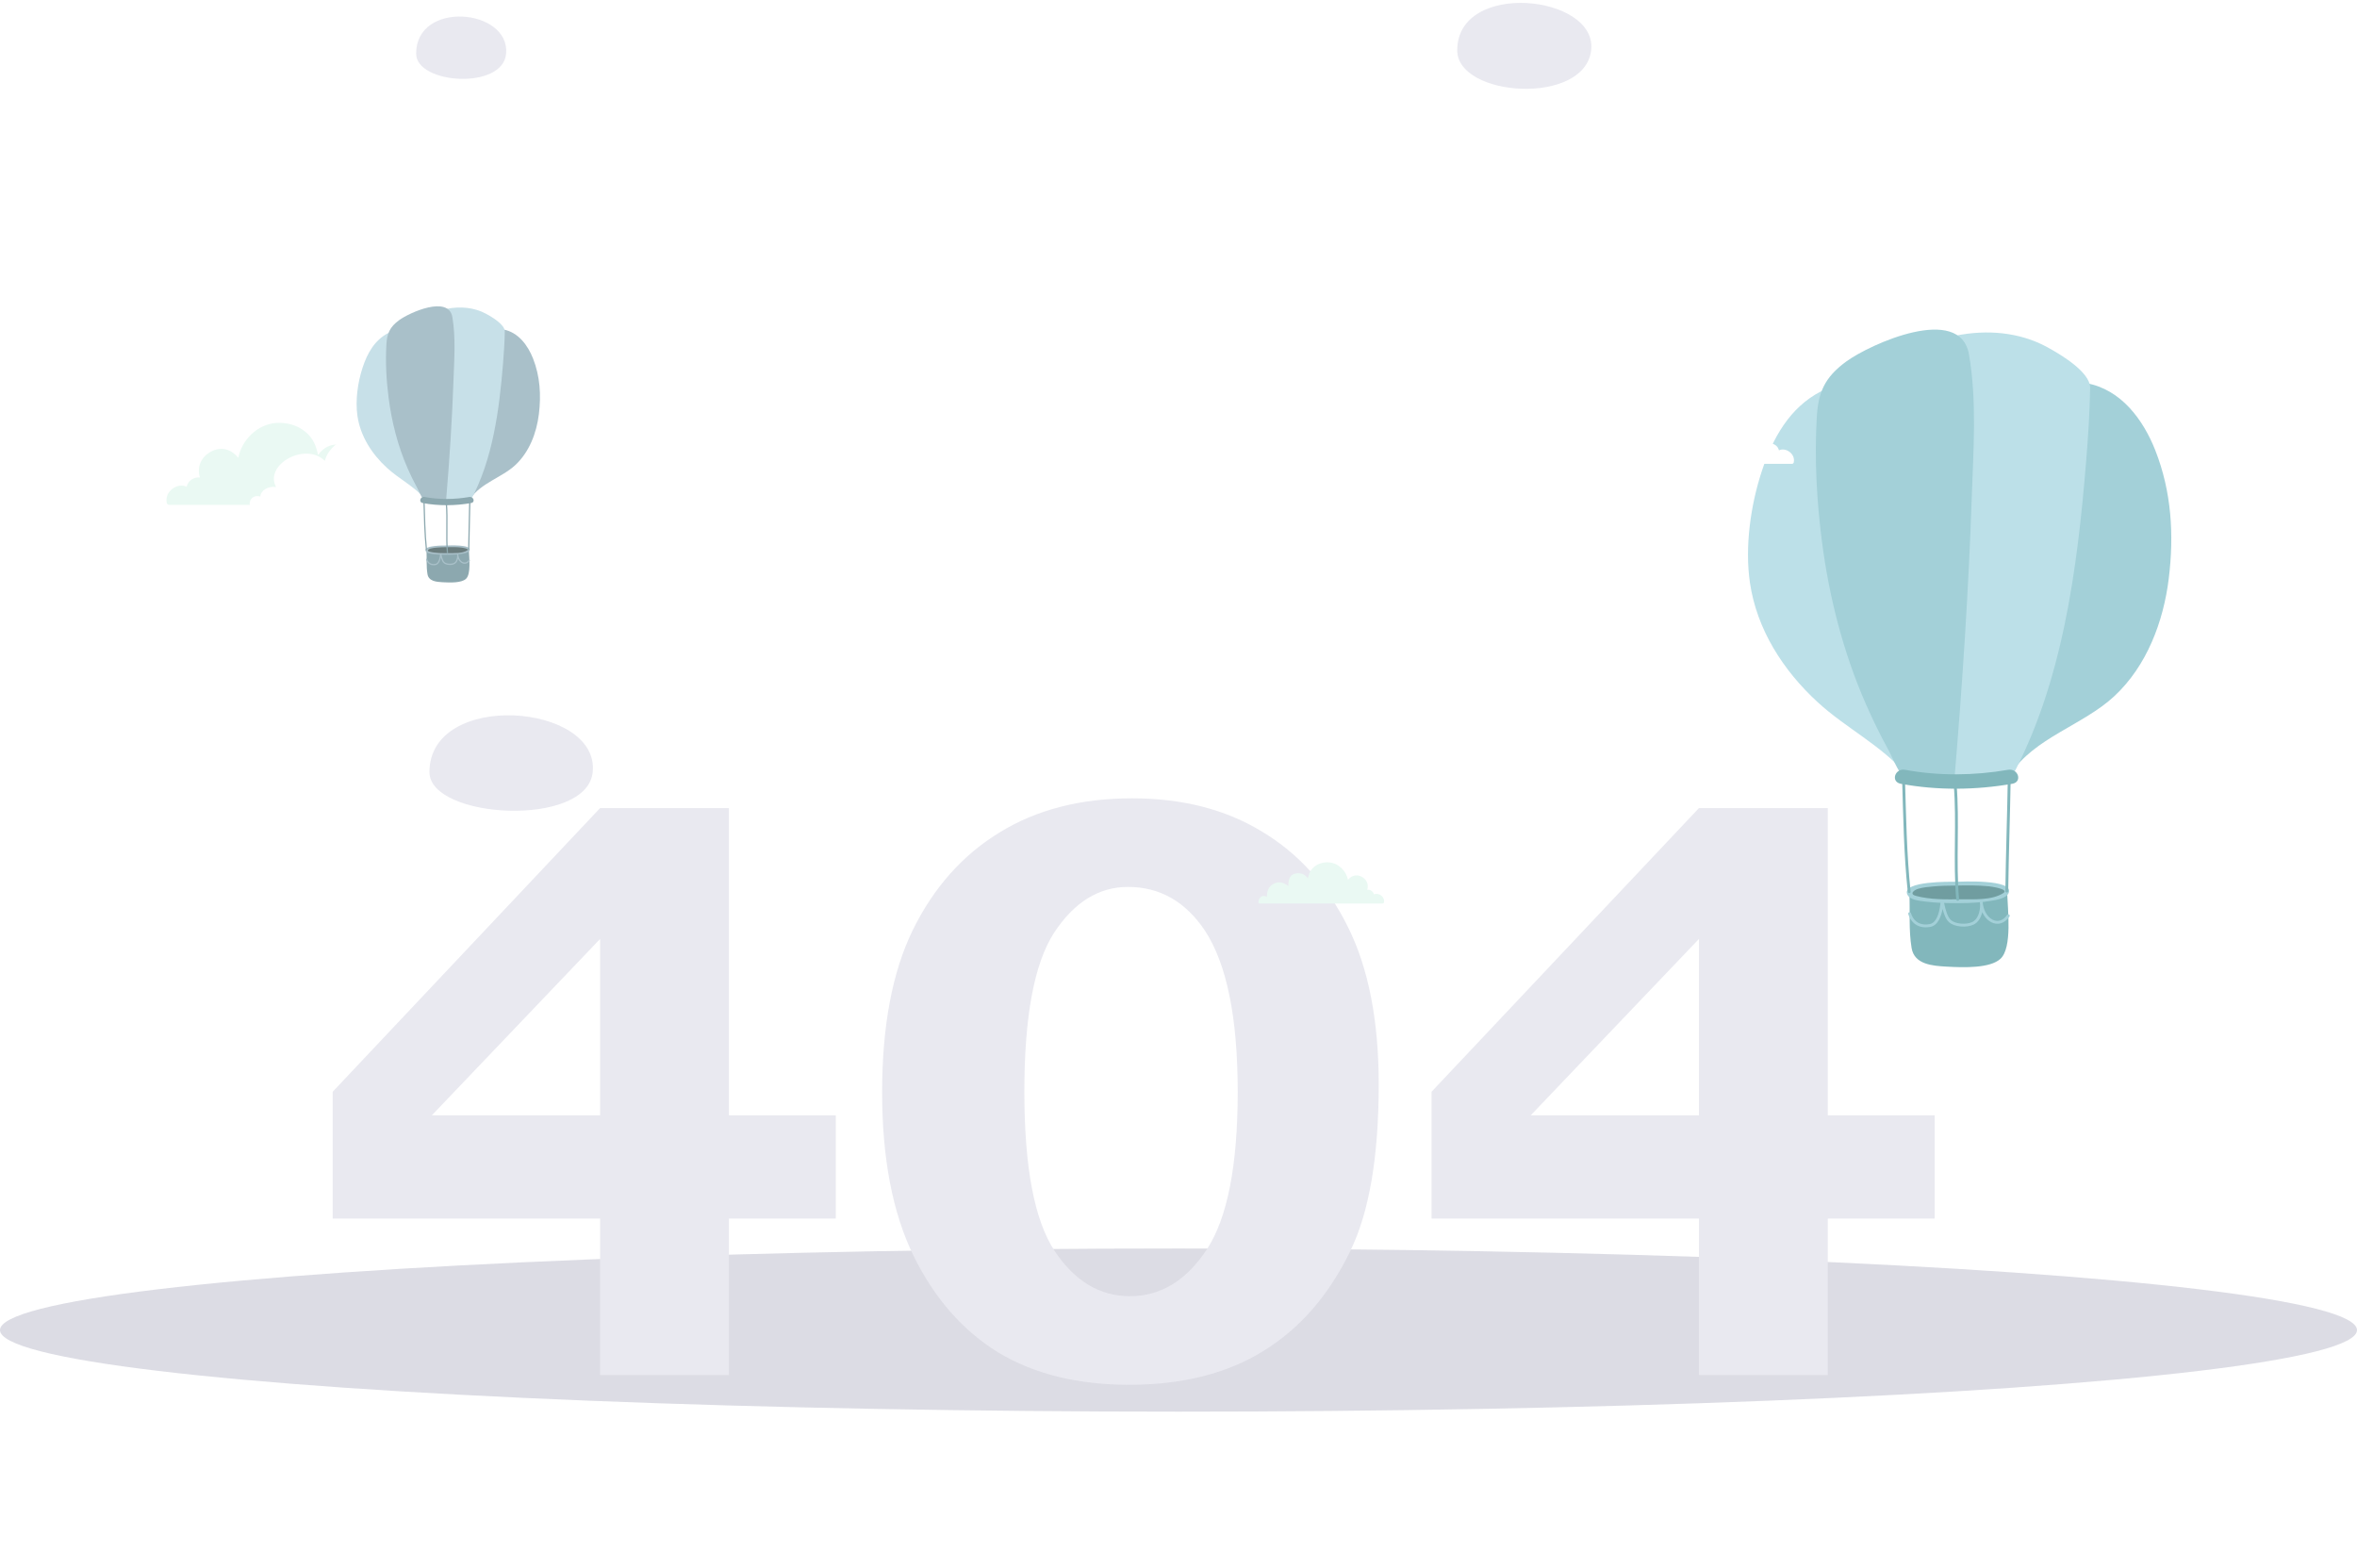 <svg width="708" height="471" viewBox="0 0 708 471" fill="none" xmlns="http://www.w3.org/2000/svg">
<ellipse cx="354" cy="399.5" rx="354" ry="24.5" fill="#DCDCE4"/>
<g filter="url(#filter0_ii_721_1481)">
<path d="M180.257 242.712H218.953V334.997H251.058V366.003H218.953V413H180.257V366.003H99.935V327.917L180.257 242.712ZM180.257 282.019L129.72 334.997H180.257V282.019ZM340.047 239.782C355.184 239.782 368.204 243.119 379.109 249.792C390.096 256.384 398.681 265.905 404.866 278.356C411.051 290.726 414.144 306.514 414.144 325.72C414.144 347.367 411.295 364.05 405.599 375.769C399.17 389.034 390.462 399.043 379.476 405.798C368.571 412.552 355.143 415.93 339.192 415.93C323.649 415.93 310.506 412.674 299.764 406.164C289.103 399.572 280.639 389.888 274.373 377.111C268.107 364.253 264.974 347.896 264.974 328.039C264.974 308.101 268.066 291.825 274.251 279.211C280.517 266.516 289.184 256.791 300.252 250.036C311.32 243.2 324.585 239.782 340.047 239.782ZM371.785 327.917C371.785 305.619 368.489 289.465 361.897 279.455C356.038 270.747 348.348 266.394 338.826 266.394C330.037 266.394 322.632 270.992 316.609 280.188C310.669 289.383 307.698 305.293 307.698 327.917C307.698 350.541 310.709 366.451 316.731 375.646C322.754 384.761 330.322 389.318 339.437 389.318C348.632 389.318 356.323 384.639 362.508 375.28C368.693 365.84 371.785 350.052 371.785 327.917ZM510.335 242.712H549.031V334.997H581.136V366.003H549.031V413H510.335V366.003H430.013V327.917L510.335 242.712ZM510.335 282.019L459.798 334.997H510.335V282.019Z" fill="#E9E9F0"/>
</g>
<path d="M124.743 151.551C124.643 151.611 124.513 151.651 124.363 151.651C99.853 151.651 75.343 151.651 50.833 151.651C50.503 151.651 50.183 151.421 50.103 151.101C49.303 147.601 53.343 144.861 56.073 146.201C56.453 144.421 58.213 143.201 60.053 143.421C59.043 140.231 60.443 137.001 63.793 135.441C66.873 134.011 69.753 135.191 71.583 137.521C72.633 132.111 77.303 127.431 82.993 127.031C86.083 126.821 89.353 127.691 91.763 129.721C94.163 131.731 94.943 133.941 95.543 136.651C97.343 134.071 100.243 132.851 103.593 133.891C106.893 134.911 107.313 138.281 107.163 141.311C109.823 139.101 113.023 138.031 116.493 140.121C119.373 141.851 120.003 144.641 120.123 147.671C122.493 146.261 124.943 147.661 125.133 150.901C125.143 151.231 124.973 151.451 124.743 151.551Z" fill="#EAF9F3"/>
<path d="M437.73 15.118C437.73 29.208 475.97 31.808 477.95 15.118C479.95 -1.582 437.73 -6.052 437.73 15.118Z" fill="#E9E9F0"/>
<path d="M129 231.908C129 246.008 176.32 248.728 178.04 231.908C180.15 211.168 129 207.228 129 231.908Z" fill="#E9E9F0"/>
<path d="M125 16.108C125 25.308 151.08 27.088 152.03 16.108C153.19 2.568 125 -0.002 125 16.108Z" fill="#E9E9F0"/>
<path d="M256.278 194.458C257.058 190.548 251.268 186.948 246.808 188.388C247.538 185.708 246.708 183.268 242.748 182.068C241.098 181.568 239.118 181.578 237.378 182.048C240.498 175.828 237.598 168.748 227.958 167.288C217.478 165.698 205.848 170.838 203.768 179.118C195.248 170.738 177.188 180.778 182.518 190.418C179.228 189.898 175.828 191.758 175.628 194.528C172.298 193.398 169.668 196.798 171.728 199.718C171.878 199.928 172.188 200.068 172.488 200.068C202.138 200.068 231.798 200.068 261.448 200.068C261.678 200.068 261.858 200.008 261.988 199.928C262.128 199.848 262.238 199.728 262.298 199.558C263.318 196.658 259.578 193.918 256.278 194.458Z" fill="white"/>
<path d="M133.736 149.098C134.273 146.378 130.285 143.875 127.213 144.876C127.716 143.012 127.145 141.315 124.417 140.48C123.281 140.133 121.917 140.14 120.718 140.466C122.867 136.14 120.87 131.216 114.23 130.2C107.012 129.094 99.002 132.669 97.569 138.429C91.701 132.6 79.262 139.583 82.933 146.288C80.667 145.926 78.326 147.22 78.188 149.147C75.894 148.361 74.083 150.726 75.502 152.757C75.605 152.903 75.818 153 76.025 153C96.447 153 116.875 153 137.297 153C137.455 153 137.579 152.958 137.669 152.903C137.765 152.847 137.841 152.764 137.882 152.645C138.585 150.628 136.009 148.722 133.736 149.098Z" fill="white"/>
<path d="M288.716 232.139C289.066 230.409 286.496 228.819 284.526 229.459C284.846 228.269 284.486 227.199 282.736 226.669C282.006 226.449 281.136 226.449 280.366 226.659C281.746 223.909 280.456 220.779 276.196 220.129C271.566 219.419 266.416 221.699 265.496 225.359C261.726 221.649 253.746 226.089 256.096 230.359C254.636 230.129 253.136 230.949 253.046 232.179C251.576 231.679 250.406 233.179 251.326 234.479C251.396 234.569 251.526 234.629 251.666 234.629C264.776 234.629 277.886 234.629 291.006 234.629C291.106 234.629 291.186 234.609 291.246 234.569C291.306 234.529 291.356 234.479 291.386 234.399C291.826 233.119 290.176 231.899 288.716 232.139Z" fill="white"/>
<path d="M602.911 268.023C602.911 267.883 602.861 267.763 602.801 267.673C602.701 267.463 602.501 267.303 602.191 267.313C592.881 267.463 583.581 267.613 574.271 267.763C573.891 267.773 573.541 268.083 573.551 268.483C573.771 273.863 573.321 279.413 574.211 284.743C575.041 289.713 580.491 290.093 584.701 290.333C590.101 290.643 597.801 290.833 600.901 287.983C604.491 284.663 603.091 273.293 602.911 268.023Z" fill="#82B7BC"/>
<path d="M578.402 278.533C574.182 278.533 573.212 274.553 573.202 274.513C573.152 274.283 573.292 274.053 573.522 274.003C573.762 273.953 573.982 274.093 574.042 274.323C574.082 274.483 575.062 278.393 579.642 277.563C582.692 277.013 582.922 270.623 582.922 270.563C582.932 270.353 583.092 270.173 583.302 270.143C583.502 270.113 583.712 270.243 583.772 270.453C583.852 270.733 583.932 271.093 584.032 271.503C584.382 273.053 584.922 275.383 586.032 276.363C587.432 277.583 590.642 277.733 592.292 276.993C594.012 276.323 594.842 273.913 594.782 271.733C594.742 271.423 594.712 271.093 594.692 270.773C594.682 270.543 594.852 270.353 595.082 270.333C595.302 270.313 595.512 270.473 595.552 270.693C595.602 271.013 595.632 271.333 595.642 271.653C596.002 273.993 597.371 275.943 599.121 276.473C600.511 276.883 601.852 276.293 602.912 274.813C603.052 274.623 603.322 274.573 603.512 274.713C603.702 274.853 603.752 275.123 603.612 275.313C602.342 277.093 600.612 277.823 598.882 277.293C597.402 276.853 596.172 275.613 595.432 273.973C595.032 275.703 594.102 277.223 592.642 277.793C590.732 278.643 587.172 278.493 585.482 277.013C584.472 276.133 583.902 274.483 583.522 273.013C583.122 275.153 582.142 277.983 579.822 278.403C579.302 278.493 578.832 278.533 578.402 278.533Z" fill="#A3D0D8"/>
<path d="M587.592 265.423C584.632 265.423 574.592 265.553 573.492 267.823C572.022 271.003 588.362 270.753 591.522 270.653C606.472 270.153 608.252 264.673 587.592 265.423Z" fill="#709DA0"/>
<path d="M587.594 264.843C585.884 264.843 571.544 264.593 572.854 268.473C573.494 270.363 576.524 270.533 578.134 270.763C581.684 271.253 585.304 271.273 588.884 271.263C592.054 271.243 595.214 271.083 598.344 270.523C599.744 270.273 602.774 269.793 603.394 268.163C604.984 263.973 588.724 264.813 587.594 264.843C586.854 264.863 586.854 266.013 587.594 265.993C590.864 265.893 594.114 265.893 597.374 266.203C597.944 266.263 603.634 267.023 601.774 268.233C598.334 270.483 592.834 270.083 588.894 270.113C584.494 270.153 579.794 270.233 575.524 269.093C573.454 268.543 574.854 267.343 576.224 266.943C577.664 266.523 579.204 266.393 580.684 266.253C582.974 266.033 585.294 265.993 587.604 265.983C588.334 265.993 588.334 264.843 587.594 264.843Z" fill="#A3D0D8"/>
<path d="M603.111 233.743C602.921 245.053 602.521 256.363 602.371 267.663C602.361 268.213 603.221 268.213 603.231 267.663C603.381 256.363 603.791 245.043 603.971 233.743C603.981 233.193 603.111 233.193 603.111 233.743Z" fill="#82B7BC"/>
<path d="M571.352 233.553C571.702 245.003 571.852 256.413 573.052 267.813C573.112 268.353 573.972 268.363 573.912 267.813C572.712 256.413 572.562 245.003 572.212 233.553C572.202 233.003 571.332 232.993 571.352 233.553Z" fill="#82B7BC"/>
<path d="M586.854 235.463C587.814 247.003 586.614 258.583 587.614 270.123C587.664 270.673 588.524 270.673 588.474 270.123C587.464 258.583 588.674 247.003 587.714 235.463C587.664 234.923 586.804 234.913 586.854 235.463Z" fill="#82B7BC"/>
<path d="M647.403 135.233C643.793 126.083 637.143 116.973 626.733 115.093C626.653 115.083 626.583 115.083 626.513 115.073C626.453 115.063 626.403 115.043 626.343 115.043C618.573 114.253 614.053 122.003 611.313 127.933C606.383 138.653 604.223 150.663 602.283 162.183C598.483 184.853 594.563 209.693 601.213 232.163C601.573 233.403 603.233 233.563 603.923 232.513C611.033 221.583 625.703 217.843 635.083 209.123C644.883 200.013 649.863 186.693 651.453 173.803C653.073 160.663 652.303 147.663 647.403 135.233Z" fill="#A3D0D8"/>
<path d="M570.013 171.903C566.563 153.253 558.413 134.603 549.013 118.073C548.683 117.503 548.153 117.313 547.643 117.383C547.433 117.393 547.213 117.443 546.983 117.553C537.533 122.413 532.453 131.723 529.273 141.343C525.853 151.663 524.063 164.243 525.653 175.043C527.703 189.023 535.603 201.373 546.013 210.923C554.533 218.763 565.143 223.833 572.763 232.793C573.613 233.793 575.303 232.953 575.293 231.763C575.093 211.803 573.653 191.563 570.013 171.903Z" fill="#BCE0E8"/>
<path d="M614.973 104.283C606.623 99.723 596.863 98.953 587.643 100.783C587.073 100.893 586.753 101.233 586.633 101.643C581.053 109.603 580.233 120.733 579.423 130.043C578.133 144.683 578.483 159.473 579.133 174.133C580.013 193.893 581.673 213.703 584.193 233.333C584.293 234.113 584.793 234.783 585.673 234.783C591.333 234.783 596.993 234.783 602.663 234.783C603.163 234.783 603.703 234.513 603.943 234.063C619.623 205.263 624.013 170.623 626.643 138.513C627.243 131.193 627.723 123.843 627.843 116.503C627.903 111.643 618.503 106.213 614.973 104.283Z" fill="#BCE0E8"/>
<path d="M591.444 106.453C588.784 91.123 561.724 103.353 554.564 108.593C547.944 113.433 546.144 118.013 545.724 125.413C545.014 137.743 545.684 150.143 547.244 162.383C549.394 179.193 553.654 195.923 560.494 211.513C562.574 216.263 564.854 220.903 567.354 225.453C568.484 227.513 570.984 234.053 573.414 234.713C577.004 235.683 581.934 234.763 585.654 234.763C586.394 234.763 586.844 234.323 587.014 233.793C587.074 233.653 587.124 233.493 587.134 233.313C589.474 205.363 591.324 177.343 592.284 149.313C592.764 135.263 593.864 120.413 591.444 106.453Z" fill="#A3D0D8"/>
<path d="M570.974 235.413C581.934 237.453 593.504 237.323 604.454 235.413C607.584 234.873 606.254 230.673 603.134 231.223C593.104 232.963 582.334 233.093 572.294 231.223C569.174 230.643 567.844 234.843 570.974 235.413Z" fill="#82B7BC"/>
<path d="M140.842 165.217C140.842 165.157 140.822 165.107 140.792 165.067C140.742 164.977 140.662 164.907 140.532 164.907C136.502 164.977 132.472 165.037 128.432 165.107C128.272 165.107 128.112 165.247 128.122 165.417C128.222 167.747 128.022 170.147 128.412 172.457C128.772 174.607 131.132 174.777 132.952 174.877C135.292 175.017 138.632 175.097 139.972 173.857C141.532 172.427 140.922 167.507 140.842 165.217Z" fill="#8CA8AF"/>
<path d="M130.23 169.777C128.4 169.777 127.98 168.057 127.98 168.037C127.96 167.937 128.02 167.837 128.12 167.817C128.22 167.797 128.32 167.857 128.34 167.957C128.36 168.027 128.78 169.717 130.77 169.357C132.09 169.117 132.19 166.357 132.19 166.327C132.19 166.237 132.26 166.157 132.35 166.147C132.44 166.137 132.53 166.187 132.55 166.277C132.58 166.397 132.62 166.557 132.66 166.737C132.81 167.407 133.04 168.417 133.53 168.847C134.14 169.377 135.53 169.437 136.24 169.117C136.98 168.827 137.35 167.787 137.32 166.837C137.3 166.697 137.29 166.557 137.28 166.417C137.28 166.317 137.35 166.237 137.45 166.227C137.54 166.217 137.64 166.287 137.65 166.387C137.67 166.527 137.68 166.657 137.69 166.807C137.85 167.817 138.44 168.667 139.2 168.897C139.8 169.077 140.38 168.817 140.84 168.177C140.9 168.097 141.02 168.077 141.1 168.137C141.18 168.197 141.2 168.317 141.14 168.397C140.59 169.167 139.84 169.487 139.09 169.257C138.45 169.067 137.91 168.527 137.59 167.817C137.42 168.567 137.01 169.227 136.38 169.467C135.55 169.837 134.01 169.767 133.28 169.127C132.84 168.747 132.6 168.027 132.43 167.397C132.25 168.327 131.83 169.547 130.82 169.737C130.61 169.757 130.41 169.777 130.23 169.777Z" fill="#A9C0C9"/>
<path d="M134.209 164.087C132.929 164.087 128.579 164.147 128.099 165.127C127.459 166.507 134.539 166.397 135.909 166.357C142.379 166.137 143.159 163.767 134.209 164.087Z" fill="#6B7D7E"/>
<path d="M134.211 163.847C133.471 163.847 127.261 163.737 127.821 165.417C128.101 166.237 129.411 166.307 130.111 166.407C131.651 166.617 133.221 166.627 134.771 166.627C136.141 166.617 137.511 166.547 138.871 166.307C139.481 166.197 140.791 165.987 141.061 165.287C141.741 163.467 134.701 163.827 134.211 163.847C133.891 163.857 133.891 164.357 134.211 164.347C135.621 164.307 137.041 164.297 138.451 164.437C138.701 164.467 141.161 164.787 140.361 165.317C138.871 166.287 136.491 166.117 134.781 166.137C132.871 166.157 130.841 166.187 128.991 165.697C128.101 165.457 128.701 164.937 129.291 164.767C129.911 164.587 130.581 164.527 131.221 164.467C132.211 164.367 133.221 164.357 134.221 164.347C134.531 164.337 134.531 163.837 134.211 163.847Z" fill="#A9C0C9"/>
<path d="M140.933 150.367C140.853 155.267 140.673 160.167 140.613 165.067C140.613 165.307 140.983 165.307 140.983 165.067C141.053 160.167 141.223 155.267 141.313 150.367C141.313 150.127 140.933 150.127 140.933 150.367Z" fill="#8CA8AF"/>
<path d="M127.172 150.287C127.322 155.247 127.392 160.187 127.912 165.127C127.932 165.367 128.312 165.367 128.282 165.127C127.762 160.187 127.702 155.247 127.542 150.287C127.542 150.047 127.162 150.047 127.172 150.287Z" fill="#8CA8AF"/>
<path d="M133.891 151.117C134.311 156.117 133.781 161.137 134.221 166.137C134.241 166.377 134.611 166.377 134.591 166.137C134.151 161.137 134.681 156.117 134.261 151.117C134.241 150.877 133.871 150.877 133.891 151.117Z" fill="#8CA8AF"/>
<path d="M160.12 107.687C158.56 103.727 155.68 99.777 151.16 98.957C151.13 98.947 151.1 98.947 151.06 98.947C151.03 98.947 151.01 98.937 150.99 98.927C147.62 98.587 145.66 101.937 144.48 104.517C142.35 109.157 141.41 114.357 140.57 119.357C138.93 129.177 137.23 139.937 140.11 149.677C140.27 150.207 140.99 150.287 141.28 149.827C144.36 145.097 150.72 143.467 154.78 139.697C159.03 135.747 161.18 129.977 161.87 124.397C162.57 118.707 162.24 113.077 160.12 107.687Z" fill="#A9C0C9"/>
<path d="M126.591 123.577C125.091 115.497 121.571 107.417 117.491 100.257C117.351 100.007 117.121 99.927 116.901 99.957C116.811 99.957 116.711 99.977 116.611 100.037C112.521 102.147 110.311 106.177 108.941 110.347C107.461 114.817 106.691 120.267 107.371 124.947C108.261 131.007 111.681 136.347 116.191 140.487C119.881 143.877 124.481 146.087 127.771 149.967C128.141 150.397 128.871 150.037 128.871 149.527C128.791 140.867 128.171 132.097 126.591 123.577Z" fill="#C7E0E8"/>
<path d="M146.07 94.277C142.45 92.307 138.23 91.967 134.23 92.757C133.98 92.807 133.84 92.957 133.79 93.127C131.37 96.577 131.02 101.397 130.66 105.427C130.1 111.767 130.25 118.177 130.54 124.527C130.92 133.087 131.64 141.667 132.73 150.177C132.77 150.517 132.99 150.807 133.37 150.807C135.82 150.807 138.28 150.807 140.73 150.807C140.95 150.807 141.18 150.687 141.28 150.497C148.07 138.017 149.98 123.007 151.11 109.097C151.37 105.927 151.58 102.747 151.63 99.557C151.67 97.467 147.6 95.117 146.07 94.277Z" fill="#C7E0E8"/>
<path d="M135.879 95.227C134.729 88.587 122.999 93.887 119.899 96.157C117.029 98.257 116.249 100.237 116.069 103.447C115.759 108.787 116.049 114.157 116.729 119.457C117.659 126.737 119.509 133.987 122.469 140.737C123.369 142.797 124.359 144.807 125.439 146.777C125.929 147.667 127.009 150.507 128.059 150.787C129.619 151.207 131.749 150.807 133.369 150.807C133.689 150.807 133.889 150.617 133.959 150.387C133.989 150.327 134.009 150.257 134.009 150.177C135.019 138.067 135.819 125.927 136.239 113.787C136.449 107.697 136.919 101.267 135.879 95.227Z" fill="#A9C0C9"/>
<path d="M126.999 151.097C131.749 151.987 136.759 151.927 141.499 151.097C142.859 150.867 142.279 149.047 140.929 149.277C136.589 150.037 131.919 150.087 127.569 149.277C126.229 149.027 125.649 150.847 126.999 151.097Z" fill="#8CA8AF"/>
<path d="M378.181 271.336C378.231 271.366 378.301 271.386 378.371 271.386C390.691 271.386 403.011 271.386 415.331 271.386C415.491 271.386 415.661 271.276 415.701 271.106C416.111 269.346 414.071 267.966 412.701 268.646C412.511 267.756 411.621 267.136 410.701 267.246C411.211 265.646 410.511 264.016 408.821 263.236C407.271 262.516 405.831 263.106 404.911 264.286C404.381 261.566 402.031 259.216 399.171 259.016C397.621 258.906 395.971 259.346 394.761 260.366C393.551 261.376 393.161 262.486 392.861 263.846C391.961 262.546 390.501 261.936 388.821 262.456C387.161 262.966 386.951 264.666 387.031 266.186C385.691 265.076 384.091 264.536 382.341 265.586C380.891 266.456 380.581 267.856 380.521 269.376C379.331 268.666 378.101 269.376 378.001 270.996C377.991 271.176 378.071 271.286 378.181 271.336Z" fill="#EAF9F3"/>
<path d="M483.272 139.244C483.352 139.294 483.442 139.324 483.562 139.324C501.792 139.324 520.022 139.324 538.262 139.324C538.502 139.324 538.752 139.154 538.802 138.914C539.402 136.314 536.392 134.274 534.362 135.264C534.072 133.944 532.762 133.034 531.402 133.204C532.152 130.834 531.112 128.424 528.622 127.274C526.332 126.204 524.192 127.084 522.832 128.824C522.052 124.794 518.572 121.314 514.342 121.024C512.042 120.864 509.612 121.514 507.822 123.024C506.032 124.524 505.452 126.164 505.012 128.174C503.672 126.254 501.512 125.354 499.022 126.124C496.562 126.884 496.252 129.394 496.372 131.644C494.392 130.004 492.012 129.204 489.432 130.754C487.292 132.044 486.822 134.114 486.732 136.364C484.972 135.314 483.152 136.354 483.002 138.764C482.982 139.004 483.102 139.164 483.272 139.244Z" fill="white"/>
<defs>
<filter id="filter0_ii_721_1481" x="97.934" y="237.782" width="485.203" height="180.147" filterUnits="userSpaceOnUse" color-interpolation-filters="sRGB">
<feFlood flood-opacity="0" result="BackgroundImageFix"/>
<feBlend mode="normal" in="SourceGraphic" in2="BackgroundImageFix" result="shape"/>
<feColorMatrix in="SourceAlpha" type="matrix" values="0 0 0 0 0 0 0 0 0 0 0 0 0 0 0 0 0 0 127 0" result="hardAlpha"/>
<feOffset dx="3" dy="3"/>
<feGaussianBlur stdDeviation="1"/>
<feComposite in2="hardAlpha" operator="arithmetic" k2="-1" k3="1"/>
<feColorMatrix type="matrix" values="0 0 0 0 0 0 0 0 0 0 0 0 0 0 0 0 0 0 0.21 0"/>
<feBlend mode="normal" in2="shape" result="effect1_innerShadow_721_1481"/>
<feColorMatrix in="SourceAlpha" type="matrix" values="0 0 0 0 0 0 0 0 0 0 0 0 0 0 0 0 0 0 127 0" result="hardAlpha"/>
<feOffset dx="-3" dy="-3"/>
<feGaussianBlur stdDeviation="1"/>
<feComposite in2="hardAlpha" operator="arithmetic" k2="-1" k3="1"/>
<feColorMatrix type="matrix" values="0 0 0 0 1 0 0 0 0 1 0 0 0 0 1 0 0 0 1 0"/>
<feBlend mode="normal" in2="effect1_innerShadow_721_1481" result="effect2_innerShadow_721_1481"/>
</filter>
</defs>
</svg>
